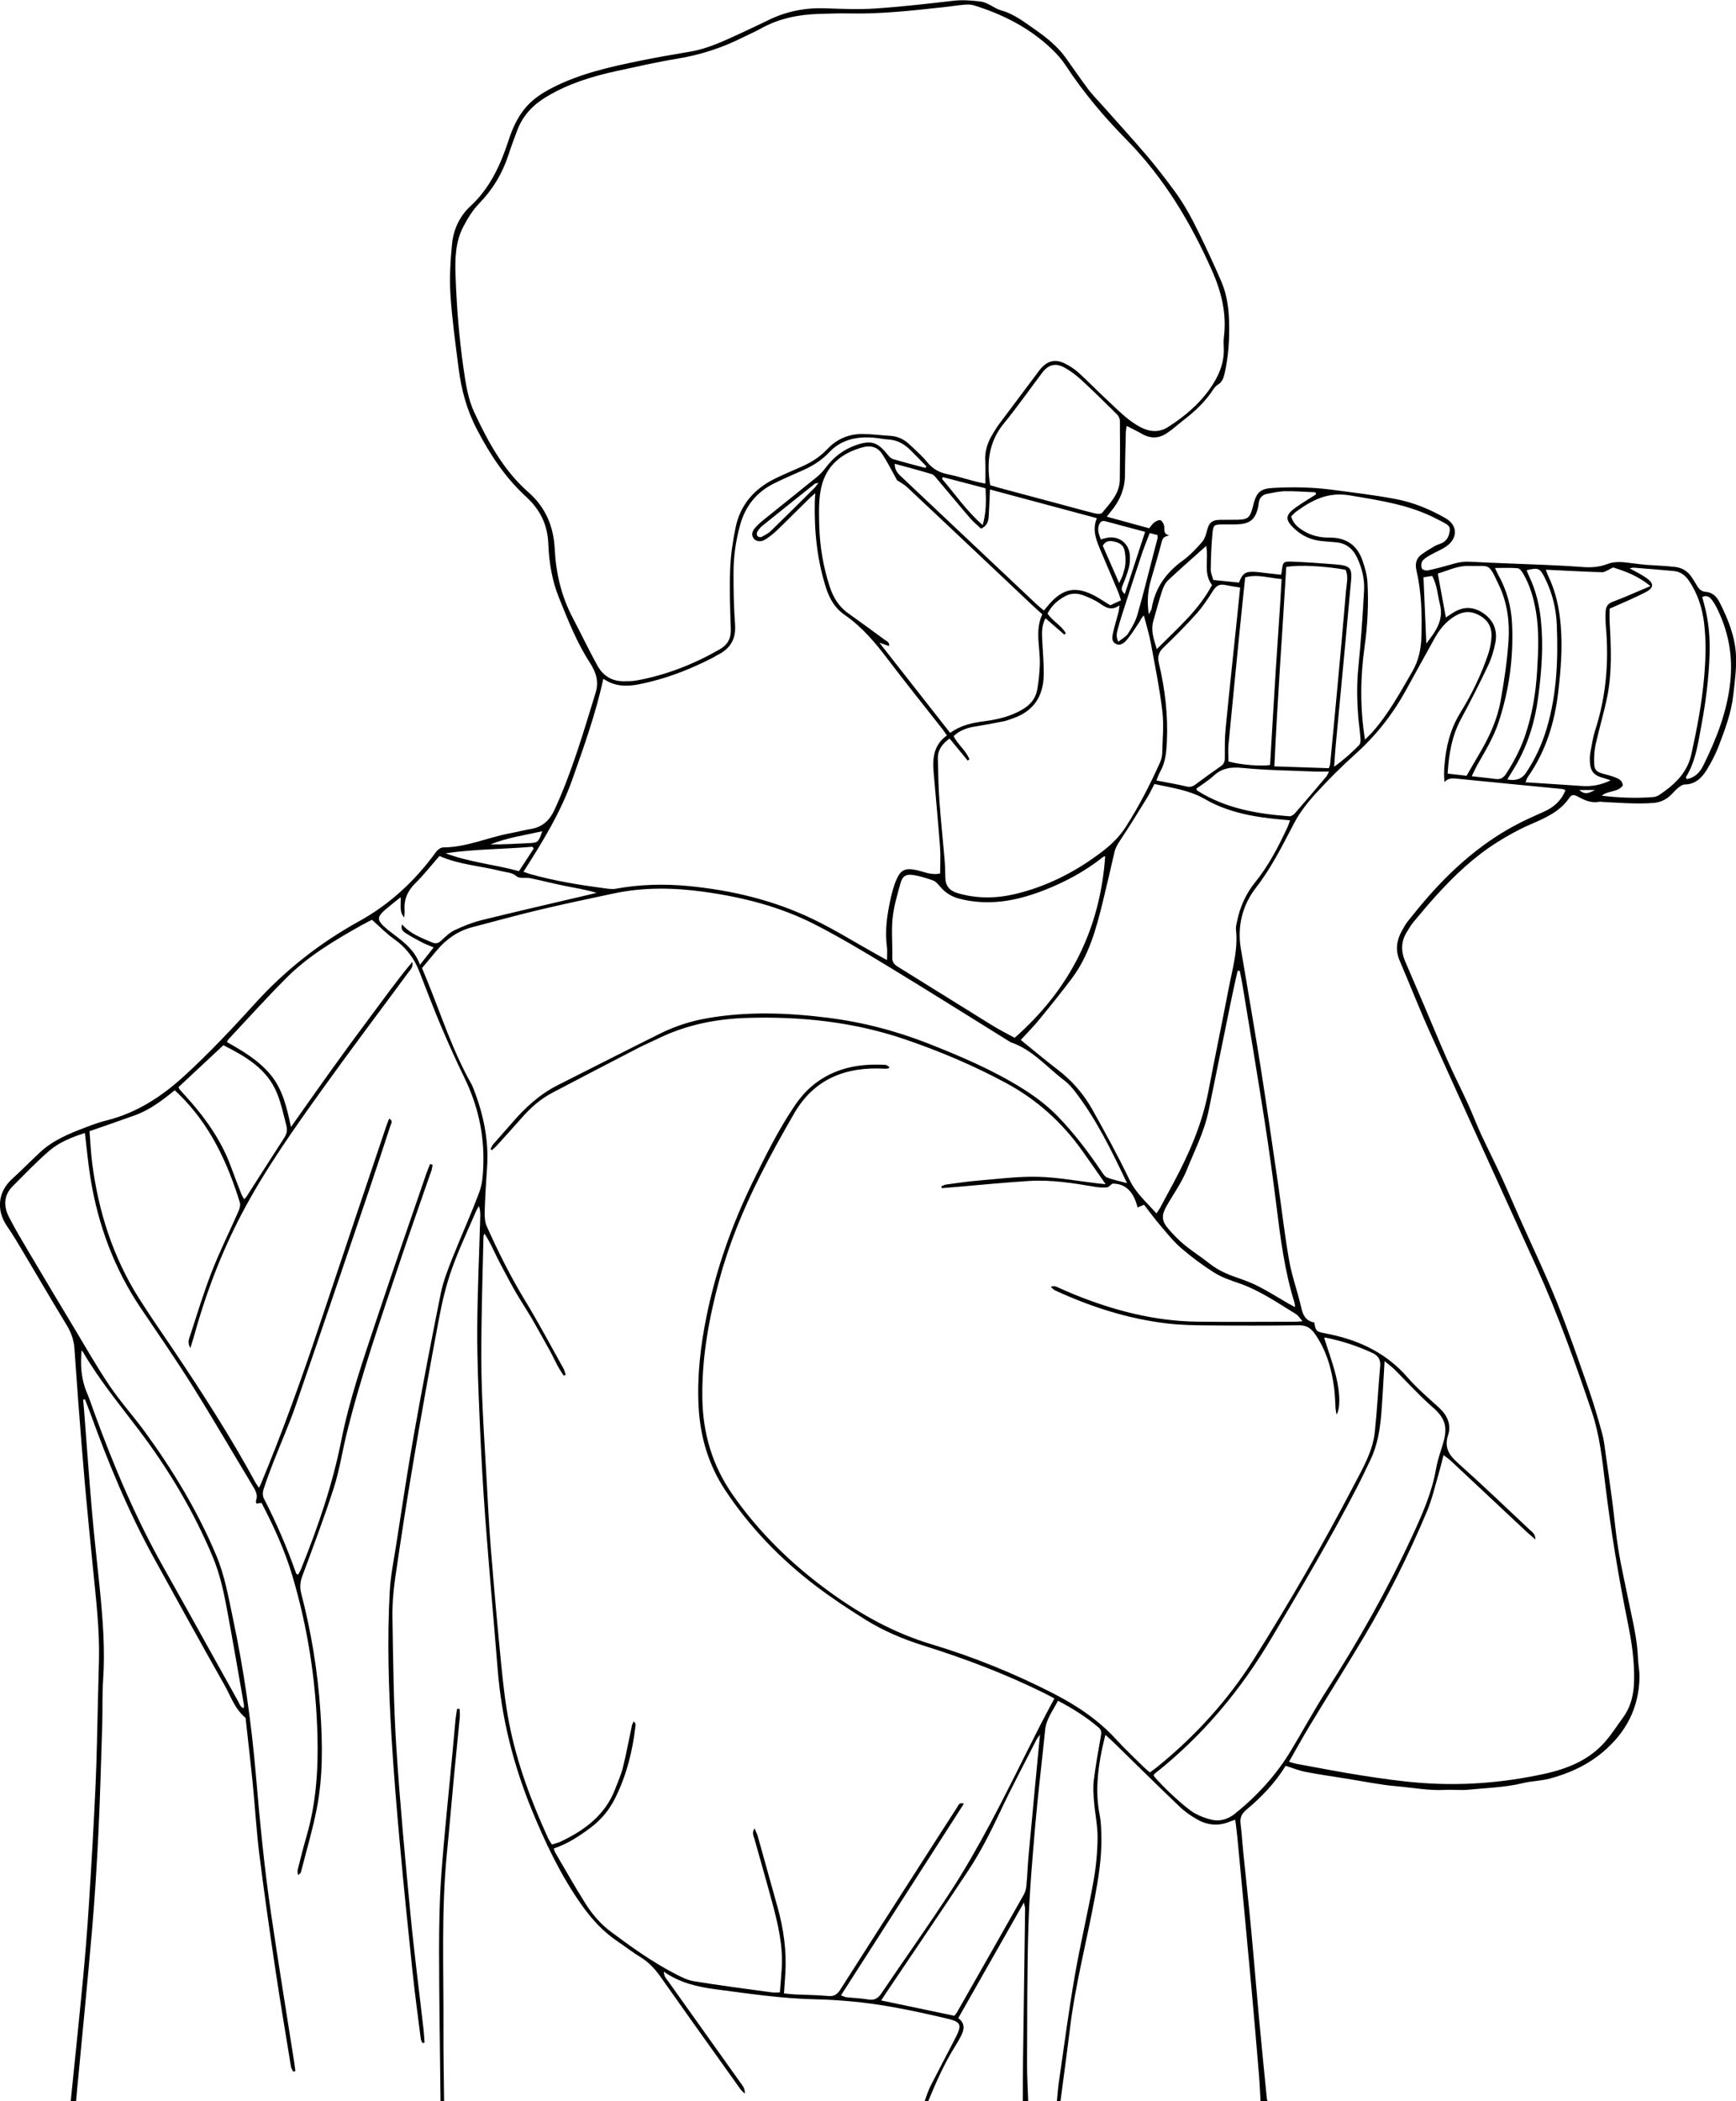 <?xml version="1.0" encoding="UTF-8"?>
<svg id="Layer_1" data-name="Layer 1" xmlns="http://www.w3.org/2000/svg" viewBox="0 0 466.23 564.15">
  <defs>
    <style>
      .cls-1 {
        stroke-width: 0px;
      }
    </style>
  </defs>
  <path class="cls-1" d="m248.33,564.15c.51-1.33.91-2.72,1.55-3.98,2.05-4.06,4.19-8.08,6.28-12.12.51-.99,1.07-1.98,1.38-3.04.39-1.29,0-1.92-1.26-2.43-.74-.3-1.52-.48-2.3-.66-8.56-2-17.15-3.83-25.93-4.58-3.02-.26-6.06-.45-9.09-.51-8.97-.19-17.82-1.51-26.69-2.68-4.87-.64-9.6-1.68-13.98-4.73,0,1.32.69,1.91,1.16,2.56,6.39,8.99,12.81,17.96,19.2,26.95.66.93,1.52,1.78,1.37,3.24-.39-.4-.84-.76-1.17-1.21-7.15-10.02-14.31-20.03-21.4-30.1-1.5-2.12-3.16-3.96-5.4-5.32-2.11-1.29-4.07-2.83-6.13-4.21-3.91-2.62-7.02-6.03-9.72-9.84-5.66-8.02-9.83-16.81-13.52-25.86-4.88-12.01-7.98-24.43-9.02-37.36-1.09-13.53-2.31-27.06-3.33-40.6-.63-8.44-1.1-16.9-1.46-25.36-.36-8.46-.74-16.93-.7-25.39.05-10.07.53-20.13.81-30.19.03-.93,0-1.87-.36-2.91-.25.44-.54.87-.74,1.33-2.22,5.22-4.68,10.36-6.57,15.7-1.51,4.27-2.57,8.74-3.41,13.2-2.42,12.79-4.71,25.61-6.88,38.44-1.78,10.47-3.4,20.97-4.92,31.48-.51,3.54-.77,7.17-.7,10.75.2,11.34.29,22.71,1.01,34.02.96,14.98,2.36,29.94,3.79,44.88,1,10.49,2.37,20.95,3.56,31.42.13,1.14.17,2.28.25,3.43-.19.03-.38.07-.57.1-.15-.37-.38-.73-.43-1.11-.74-5.86-1.55-11.72-2.17-17.59-1.21-11.52-2.39-23.04-3.43-34.57-.87-9.62-1.68-19.26-2.26-28.91-.79-13.01-1.19-26.04-.48-39.06.22-4.13,1.05-8.23,1.7-12.33,1.57-10.02,3.05-20.06,4.83-30.04,2.24-12.58,4.64-25.13,7.17-37.65.66-3.26,1.91-6.42,3.14-9.53,2.35-5.95,5.02-11.76,7.24-17.76.83-2.26.98-4.84,1.06-7.29.27-8.21-1.49-16-5.11-23.4-2.24-4.59-4.32-9.26-6.32-13.96-2.02-4.78-3.86-9.64-5.75-14.48-1.4-3.6-3.59-6.5-6.8-8.75-2.06-1.45-3.83-3.31-5.94-5.18-.74.39-1.8.92-2.84,1.5-7.19,4.04-14.3,8.26-20.16,14.14-5.36,5.38-10.44,11.03-15.63,16.57-.1.11-.13.28-.29.65,4.25,2.39,8.5,4.89,11.69,8.75,3.27,3.95,4.36,8.77,5.49,14.04,3.72-5.25,7.17-10.21,10.7-15.11,3.5-4.87,7.04-9.71,10.63-14.51,3.59-4.8,7.07-9.71,11.26-14.71.23,1.52-.48,2.02-.9,2.6-7.68,10.42-15.49,20.76-23.04,31.28-7.83,10.91-15.63,21.87-21.89,33.78-5.55,10.57-9.75,21.71-12.92,33.22-.22.78-.48,1.56-.86,2.81-.85-1.49-.38-2.4-.11-3.23,1.89-5.77,3.64-11.59,5.84-17.24,2.17-5.57,4.86-10.95,7.26-16.44.29-.67.49-1.58.28-2.24-3.35-10.81-8.04-20.88-16.28-28.94-.34-.33-.69-.65-1.2-1.13-3.29,2.69-6.66,5.25-10.67,6.71-3.97,1.44-7.97,2.8-12.21,4.28.24,2.9.36,5.76.72,8.6,1.68,12.92,5.54,25.11,12.51,36.18,2.94,4.67,6.11,9.18,9.19,13.76,7.86,11.68,15.48,23.5,22.2,35.88.22.4.51.76.89,1.33.24-.47.38-.72.49-.98,5.8-13.95,10.92-28.15,15.69-42.48,5.96-17.89,11.99-35.75,18-53.62.22-.66.5-1.31.78-2.06,1.14.63.53,1.35.34,1.93-2.07,6.3-4.13,12.61-6.26,18.88-6.37,18.76-12.71,37.53-19.19,56.26-1.77,5.13-4,10.1-5.97,15.16-.96,2.45-1.88,4.93-2.69,7.44-.22.68-.22,1.63.09,2.25,3.36,6.55,6.28,13.29,8.71,20.24.04.1.25.15.54.3.27-.54.59-1.06.81-1.61,4.51-11.2,8.42-22.57,10.78-34.48,2.19-11.06,5.91-21.73,9.46-32.42,4.35-13.12,8.91-26.17,13.39-39.24.29-.85.66-1.68.99-2.52l.67.21c-.1.53-.14,1.07-.32,1.57-2.79,8.08-5.66,16.13-8.38,24.24-5.15,15.38-10.51,30.69-14.4,46.46-1.18,4.81-1.91,9.75-3.42,14.45-2.57,7.98-5.54,15.83-8.46,23.69-.58,1.57-.74,2.97-.32,4.61,2.7,10.38,4.44,20.93,5.16,31.64.6,8.79.72,17.6-.98,26.28-1.12,5.71-2.79,11.32-4.23,16.97-.07.29-.29.53-.82.77-.03-.46-.17-.95-.06-1.37.76-3.02,1.51-6.05,2.38-9.04,2.55-8.77,3.16-17.74,2.93-26.81-.36-14.69-2.58-29.11-6.77-43.19-2.01-6.75-4.95-13.15-8.24-19.47-.46.06-.9.11-1.38.17-.06-.26-.21-.52-.14-.69.52-1.34.08-2.48-.6-3.62-5.48-9.1-10.82-18.3-16.46-27.31-4.41-7.04-9.15-13.88-13.8-20.77-7.15-10.58-11.48-22.25-13.54-34.79-.66-4-1.01-8.05-1.53-12.33-3.52,1.15-6.88,2.47-9.59,4.8-3.44,2.97-6.59,6.28-9.8,9.5-2.42,2.42-2.49,5.32-1.04,8.19,1.66,3.27,3.56,6.43,5.43,9.59,3.99,6.74,8,13.46,12.04,20.17,3.17,5.27,6.21,10.63,9.65,15.71,2.91,4.29,6.42,8.16,9.48,12.36,7.55,10.37,14.14,21.29,19.13,33.15,2.25,5.36,3.22,11.03,4.41,16.65,2.97,13.92,4.98,28,6.2,42.17,1.06,12.42,2.25,24.82,4.06,37.15,1.97,13.43,4.17,26.83,6.27,40.25.11.73.2,1.47.29,2.21l-.59.14c-.2-.43-.51-.84-.59-1.29-1.46-8.99-2.98-17.96-4.32-26.97-1.49-10.03-2.93-20.07-4.19-30.14-.77-6.18-1.12-12.41-1.73-18.61-.57-5.72-1.24-11.43-1.87-17.15-.03-.32,0-.76-.19-.92-2.8-2.33-3.9-5.78-5.6-8.79-6.35-11.19-12.53-22.48-18.75-33.74-6.94-12.56-12.39-25.77-17.27-39.23-.45-1.24-.95-2.47-1.43-3.7-.16.04-.31.08-.47.12.09,1.07.2,2.13.28,3.2.7,9.08,1.34,18.16,2.13,27.24.58,6.68,1.36,13.35,2.03,20.02.83,8.27,1.49,16.54.92,24.87-.27,3.9-.11,7.83-.23,11.75-.31,9.74-.56,19.49-1.03,29.23-.42,8.69-.97,17.38-1.71,26.05-1.23,14.32-2.67,28.62-4.02,42.93-.1,1.03-.18,2.05-.27,3.08h-1.44c1.09-10.8,2.23-21.6,3.26-32.41.64-6.76,1.19-13.53,1.62-20.31.68-10.69,1.3-21.38,1.79-32.07.36-7.82.45-15.66.66-23.48.09-3.35.18-6.71.26-10.06.21-8.33-.81-16.58-1.62-24.85-.72-7.39-1.47-14.79-2.13-22.19-.66-7.48-1.23-14.96-1.81-22.44-.37-4.78-.68-9.56-1.03-14.34-.16-2.27-.9-4.3-2.1-6.28-3.96-6.48-7.76-13.05-11.65-19.56-1.39-2.33-2.76-4.69-4.31-6.91-3.06-4.41-2.43-9.34,1.32-12.74,2.54-2.31,4.95-4.77,7.46-7.12,3.46-3.24,7.75-5.01,12.1-6.66,1.86-.71,3.75-1.42,5.68-1.9,8.22-2.04,14.98-6.45,21.16-12.13,6.67-6.12,12.85-12.71,18.91-19.39,8.1-8.93,17.37-16.19,27.9-22.01,8.3-4.58,15.1-10.95,20.67-18.63.41-.57,1.25-1.17,1.89-1.18,6.27-.03,11.96-2.68,17.98-3.8,1.88-.35,3.74-.85,5.63-1.16,3.04-.5,4.98-2.35,6.22-5,4.73-10.17,7.82-20.92,11.12-31.6.91-2.94.1-5.5-1.48-7.93-3.6-5.53-5.99-11.64-8.43-17.71-1.83-4.55-2.61-9.42-2.8-14.29-.19-5.15-2.2-9.21-5.92-12.62-5.68-5.2-9.82-11.5-13.34-18.3-2.66-5.13-4.11-10.55-4.83-16.21-.84-6.57-1.76-13.15-2.19-19.76-.29-4.52-.02-9.11.42-13.62.38-3.89,2-7.46,4.92-10.16,5.24-4.84,8.08-11.01,10.23-17.61,1-3.05,2.25-5.95,4.3-8.5,2.06-2.57,4.66-4.26,7.55-5.74,7.42-3.8,15.44-5.57,23.5-7.22,4.46-.91,8.94-1.68,13.43-2.44,5.2-.88,9.83-3.24,14.55-5.39,2.25-1.03,4.48-2.12,6.71-3.19,4.78-2.3,9.8-3.26,15.11-3.06,4.47.16,8.97.35,13.42.05,7-.47,13.98-1.28,20.96-2.08,2.4-.27,4.69-.09,7.08.18,2.28.26,3.72,1.85,5.72,2.41,3.57.99,6.44,3.29,9.39,5.35,2.93,2.05,5.74,4.34,7.88,7.29,2.04,2.83,4,5.72,6.09,8.51,1.09,1.45,2.39,2.76,3.6,4.12,4.07,4.58,8.2,9.1,12.18,13.76,2.53,2.96,4.89,6.08,7.22,9.2,2.67,3.58,4.8,7.51,6.75,11.51,2.09,4.3,4.1,8.64,6,13.03,1.54,3.55,2.03,7.32,2.11,11.21.1,4.58-.2,9.07-1.22,13.53-.28,1.22-.64,2.27-1.77,2.97-.46.28-.89.71-1.18,1.16-2.1,3.27-4.86,5.89-7.91,8.25-1.56,1.21-3.02,2.56-4.66,3.65-2.08,1.39-4.31,1.5-6.56.23-1.3-.74-2.64-1.39-4.21-2.2-.11.76-.22,1.19-.23,1.63-.09,3.83-.21,7.66-.23,11.49-.02,3.87-1.47,7.14-3.93,10.03-.25.3-.48.62-.95,1.22,3.93,1.08,7.65,2.1,11.37,3.12.55-.64.89-1.21,1.39-1.57.47-.34,1.19-.74,1.63-.6.45.15.84.88.99,1.43.25.94-.45,2.22,1.4,2.64-1.15.27-1.74.55-2,1.6-.89,3.56-2.01,7.06-3,10.6-.78,2.79-.99,5.62-.52,9,.4-.76.7-1.11.77-1.49.9-5.52,3.83-9.66,8.33-12.91,1.92-1.39,3.59-3.17,5.17-4.96.73-.83,1.14-2.07,1.4-3.19.45-1.91,1.24-2.75,3.24-2.81,1.6-.05,3.2,0,4.8-.03,2.89-.06,3.45-.51,4.18-3.24.12-.46.23-.93.36-1.39.82-2.84,1.95-3.72,4.94-3.9,5.36-.31,10.71-.23,16.03.47,5.73.76,11.48,1.43,17.16,2.51,4.71.9,9.17,2.74,13.34,5.14,3.34,1.92,3.33,5.45.06,7.65-1.32.89-2.83,1.47-4.22,2.27-.75.43-1.58.9-2.06,1.57-.35.48-.4,1.42-.16,1.98.15.36,1.11.66,1.61.55,2.41-.53,4.8-1.17,7.17-1.86,1.4-.41,2.75-.56,4.22-.48,6.62.36,13.25.55,19.88.84,3.43.15,6.87.32,10.29.58,2.34.18,4.57.01,6.8-.84,2.56-.97,5.2-.27,7.81-.02.79.07,1.57.22,2.35.27,2.62.19,5.26.26,7.87.56,1.8.2,3.33,1.08,4.39,2.63.54.79,1.05,1.61,1.53,2.44.55.95,1.19,1.55,2.42,1.64,1.74.12,2.89,1.34,3.63,2.8,2.3,4.51,4.18,9.23,4.41,14.32.16,3.48-.34,7-.72,10.48-.53,4.8-2.21,9.32-3.93,13.79-.85,2.22-1.97,4.36-3.21,6.39-1.32,2.15-3.07,3.89-5.91,3.93-.56,0-1.18.42-1.65.8-.68.54-1.27,1.22-1.88,1.84-1.39,1.4-2.98,2.19-5.03,2.33-4.54.32-9.05-.06-13.58-.29-.24-.01-.49-.1-.71-.05-2.15.45-4.01-.35-5.82-1.36-.83-.46-1.61-.75-2.29.26-2.53,3.8-6.62,5.52-10.52,7.21-3.18,1.38-6.14,3.04-9.04,4.87-6.13,3.88-11.34,8.83-16.18,14.17-2.09,2.31-4.1,4.69-6.09,7.08-.71.85-1.27,1.84-1.86,2.78-1.56,2.5-1.58,5.13-.46,7.78,1.64,3.89,3.34,7.75,5,11.64,2.13,4.98,4.17,10,6.37,14.95,1.74,3.93,3.7,7.76,5.49,11.67,1.25,2.73,2.31,5.55,3.57,8.28,1.73,3.75,3.62,7.43,5.35,11.18,1.73,3.75,3.34,7.56,5.02,11.33,3.33,7.49,6.9,14.89,9.96,22.48,3.15,7.82,5.88,15.8,8.67,23.76,1.34,3.83,2.45,7.74,3.53,11.65.48,1.75.65,3.58.91,5.39.61,4.24,1.23,8.48,1.78,12.73.57,4.33.94,8.7,1.64,13.01.73,4.47,1.77,8.88,2.65,13.32,1.04,5.23,2.42,10.4,2.61,15.78.06,1.74.45,3.49.41,5.22-.18,8.24-3.68,14.86-9.97,20.1-4.2,3.5-9.05,5.68-14.27,7.05-2.3.6-4.75.61-7.06,1.18-4.82,1.17-9.75,1.28-14.64,1.77-2.06.2-4.16-.06-6.23.05-4.41.24-8.73-.6-13.08-.98-4.59-.4-9.13-1.36-13.69-2.08-3.6-.57-7.2-1.08-10.77-1.78-1.78-.35-3.49-1.05-5.32-1.62-2.78,4.49-6.41,8.35-10.52,11.76-1.21,1.01-1.8,2.08-1.6,3.7.32,2.52.47,5.07.72,7.6.7,6.89,1.46,13.76,2.11,20.65.77,8.17,1.43,16.36,2.18,24.53.65,7.06,1.37,14.11,2.07,21.17.02.23.15.45.22.67h-1.92c-.14-2.38-.23-4.76-.43-7.14-.64-7.72-1.3-15.43-2-23.14-1.24-13.51-2.51-27.02-3.79-40.52-.15-1.55-.36-3.1-.57-4.8-.63.21-1.01.3-1.37.46-3.01,1.29-5.98,1.06-8.77-.5-1.73-.97-3.41-2.13-4.83-3.5-6.01-5.74-11.91-11.59-17.86-17.39-.59-.57-1.21-1.1-2.06-1.87-.38,1.61-.67,2.76-.91,3.92-1.21,5.83-1.79,11.66-.62,17.59.4,2.02.43,4.13.46,6.2.08,5.38-.77,10.67-1.75,15.93-2.18,11.77-5.25,23.37-6.7,35.29-.79,6.5-1.69,12.98-2.54,19.47h-.96c.17-1.67.27-3.34.51-5,1.38-9.48,2.62-18.98,4.25-28.42,1.48-8.57,3.51-17.05,5.06-25.61.69-3.83,1.07-7.77,1.11-11.66.04-3.25-.68-6.49-.95-9.75-.16-1.9-.3-3.85-.07-5.73.49-3.96,1.19-7.89,1.89-11.81.17-.94.24-1.67-.56-2.36-3.29-2.81-6.91-5.1-10.95-7.22-1.34,2.65-3.15,4.87-3.45,7.88-.84,8.42-1.89,16.82-2.62,25.24-.78,9.07-1.58,18.15-1.86,27.23-.38,12.3-.31,24.61-.37,36.92-.02,3.43.2,6.85.31,10.28h-1.44c.01-3.43,0-6.85.04-10.28.18-13.8.39-27.61.57-41.41,0-.4-.15-.8-.33-1.67-6.03,10.62-11.81,20.79-17.62,31.02,1.83,1.4,1.64,2.99.82,4.63-.46.93-.98,1.83-1.53,2.71-2.99,4.75-5.25,9.85-7.38,15.01h-.96Zm-99.63-67.9c.17.49.24.89.44,1.22,2.71,4.61,5.32,9.29,8.19,13.8,1.8,2.83,4.02,5.4,6.74,7.43,5.45,4.06,10.98,8.02,17.02,11.18,1.69.88,3.47,1.81,5.32,2.11,6.93,1.13,13.91,2.03,20.87,2.98.67.09,1.36.01,2.17.01.19-2.44.39-4.58.51-6.73.32-5.92-1.02-11.6-2.53-17.24-1.55-5.79-3.23-11.54-4.83-17.31-.21-.76-.76-1.55.05-2.77.39.97.71,1.58.89,2.22,1.77,6.31,3.52,12.62,5.28,18.93,1.62,5.82,2.46,11.72,2.09,17.78-.11,1.74-.23,3.47-.36,5.39,1.04.1,1.98.23,2.92.27,2.95.14,5.91.15,8.85.42,1.57.15,2.46-.31,3.31-1.64,7.2-11.34,14.47-22.63,21.72-33.93,3.24-5.05,6.46-10.1,9.72-15.13.32-.49.52-1.39,1.79-.93-11.03,17.2-21.97,34.26-33.01,51.47.67.23,1.09.46,1.54.51,1.9.21,3.83.25,5.72.58,1.64.28,2.63-.2,3.57-1.59,6.17-9.14,12.58-18.13,18.6-27.37,3.87-5.95,7.4-12.15,10.74-18.42,4.62-8.67,8.9-17.52,13.36-26.28,1.19-2.34,2.45-4.63,3.8-7.16-.92-.49-1.67-.9-2.43-1.28-10.54-5.24-21.53-9.41-32.75-12.92-5.46-1.71-10.67-3.91-15.5-6.91-4.54-2.83-9.02-5.78-13.28-9.01-9.56-7.25-17.81-15.76-24.46-25.81-4.59-6.94-6.78-14.57-7.16-22.8-.38-8.03.54-15.95,2.13-23.81,2.56-12.6,6.8-24.62,12.44-36.17,3.44-7.05,6.91-14.06,11.33-20.56,2-2.94,4.42-5.43,7.51-7.29,5.22-3.14,10.91-3.91,16.85-3.55.34.02.66.38,1.03.6-.22.24-.27.33-.33.34-.3.04-.61.1-.91.08-10.38-.6-18.93,2.62-24.35,11.98-3.24,5.6-6.39,11.26-9.29,17.04-4.41,8.8-8.16,17.87-10.75,27.4-2.84,10.46-4.78,21.01-4.64,31.91.12,9.54,2.67,18.22,8.18,26.1,7.19,10.28,16.05,18.83,26.16,26.15,8.33,6.04,17.2,10.95,27.16,13.95,11.34,3.41,22.31,7.84,32.86,13.27,6.15,3.16,11.85,6.94,16.58,12.08,2.43,2.65,5.06,5.11,7.62,7.65.5.49,1.05.92,1.64,1.43.74-.55,1.39-1.01,2-1.5,10.2-8.28,18.95-17.88,25.96-29,9.59-15.22,18.58-30.8,26.9-46.75,2.36-4.52,5.01-9.01,5.55-14.21.62-5.87.91-11.78,1.44-17.66.16-1.81-.6-2.82-2.14-3.54-4.01-1.86-8.17-3.23-12.5-4.09-.19-.04-.42.11-.39.1,1.06,3.39,2.28,6.67,3.12,10.05,1.22,4.92,1.2,8.89.19,10.5-.1-.59-.21-1.03-.25-1.47-.14-1.91-.15-3.84-.41-5.73-.69-5.2-2.1-10.14-5.2-14.52-1.13-1.59-2.33-2.28-4.34-2.25-8.15.12-16.31.1-24.47.03-3.59-.03-7.2-.1-10.76-.51-10.57-1.24-20.58-4.46-30.21-8.91-.41-.19-.73-.61-1.09-.92.63-.29,1.07-.22,1.47-.05,1.54.66,3.06,1.38,4.61,2.01,10.67,4.34,21.67,7.24,33.26,7.38,8.71.11,17.43.02,26.15.02.6,0,1.2-.07,2.11-.13-.74-.83-1.16-1.56-1.79-1.94-4.97-3.03-9.77-6.39-15.36-8.3-2.26-.77-4.58-1.56-6.58-2.82-3.1-1.96-6.08-4.17-8.85-6.56-2.09-1.81-3.85-4.02-5.65-6.14-1.54-1.8-2.94-3.72-4.34-5.52-.74.31-1.14.48-1.74.73-.95-3.85-2.94-6.46-6.76-6.4-.67.49-1.03.97-1.43,1-1.01.07-2.06.05-3.06-.12-5.91-1.01-11.84-1.97-17.86-1.6-6.53.4-13.05,1.06-19.57,1.61-1.3.11-2.6.21-3.9.32-.04-.17-.07-.34-.11-.51.46-.16.92-.42,1.39-.48,2.93-.39,5.86-.83,8.8-1.07,5.25-.43,10.52-1.13,15.77-.99,5.4.14,10.78,1.16,16.17,1.79.49.06.98.09,1.98.19-2.29-3.28-4.28-6.17-6.31-9.02-5.43-7.6-12.16-13.68-20.43-18.14-8.68-4.69-17.72-8.5-27.03-11.69-13.77-4.72-28.01-6.23-42.51-5.79-8.41.26-16.48,1.88-24.08,5.62-1.65.81-3.35,1.52-4.98,2.36-7.73,4-15.46,8.02-23.17,12.07-3.15,1.65-5.8,3.94-8.15,6.61-2.27,2.58-4.58,5.12-6.89,7.67-.39.43-.84.79-1.27,1.18-.12-.1-.25-.2-.37-.29.24-.43.41-.92.72-1.29,1.67-1.94,3.4-3.82,5.07-5.76,3.52-4.1,7.44-7.69,12.32-10.14,9.13-4.6,18.24-9.26,27.4-13.81,3.95-1.96,8.13-3.33,12.49-4.1,10.81-1.92,21.64-1.53,32.47-.18,9.4,1.17,18.49,3.54,27.31,7.02,8.56,3.38,17.01,6.98,24.85,11.85,3.54,2.2,6.86,4.67,9.78,7.69,4.35,4.51,8.12,9.46,11.61,14.63.44.64.92,1.47,1.56,1.72,1.59.62,3.28.95,5.36,1.51-4.22-8.89-8.31-17.29-14.07-24.73-.83-1.07-1.77-2.1-2.85-2.91-4.67-3.53-8.51-8.25-14.32-10.18-10.87-6.74-21.69-13.56-32.62-20.2-6.62-4.02-13.28-8.03-20.17-11.54-9.26-4.72-19.29-7.23-29.54-8.66-8.11-1.13-16.25-1.28-24.33.45-6.56,1.4-13.13,2.77-19.66,4.32-6.14,1.46-12.22,3.14-18.33,4.74-3.85,1.01-6.93,3.2-9.47,6.21-1.33,1.57-2.64,3.15-3.98,4.75.4.97.79,1.93,1.19,2.88,3.91,9.53,7.03,19.39,12.15,28.4.16.28.27.58.39.88,2.74,6.92,4.27,14.03,3.73,21.53-.28,3.9-.51,7.81-.63,11.73-.04,1.32.05,2.78.57,3.95,3.04,6.78,6.35,13.43,10.22,19.8,3.65,6.01,6.95,12.23,10.38,18.37.28.51.39,1.11.59,1.66-.17.08-.34.17-.51.25-1.72-2.33-2.78-5.06-4.22-7.57-1.47-2.56-2.85-5.18-4.35-7.73-1.45-2.48-3.06-4.88-4.49-7.37-1.47-2.56-2.83-5.19-4.21-7.8-1.35-2.55-2.41-5.25-4.03-7.67-.22.4-.27.72-.28,1.03-.18,7.91-.42,15.82-.52,23.73-.07,5.76-.1,11.52.1,17.27.28,7.74.78,15.48,1.22,23.21.36,6.38.66,12.77,1.17,19.14.85,10.51,1.78,21.01,2.82,31.5.52,5.24,1.12,10.5,2.13,15.66,2.09,10.72,5.92,20.89,10.45,30.8.25.56.64,1.06,1.03,1.69.86-.28,1.64-.45,2.35-.79,6.45-3.06,11.95-7.12,14.62-14.1.74-1.94,1.6-3.85,2.1-5.86.92-3.72,1.6-7.49,2.41-11.24.08-.39.33-.74.49-1.1.42.42.52.77.48,1.11-.79,6.88-2.44,13.52-5.58,19.73-1.58,3.12-3.77,5.7-6.59,7.8-3.02,2.24-6.12,4.31-9.8,5.51Zm115.92-366.42c0-2.14.09-4.06-.02-5.96-.16-2.58.55-4.9,1.85-7.07.57-.96,1.14-1.93,1.8-2.83,3.63-4.87,7.28-9.72,10.93-14.58.1-.13.19-.25.3-.37,1.85-2.14,3.9-2.68,6.43-1.45,1.35.66,2.66,1.5,3.77,2.51,2.66,2.41,5.15,5.02,7.8,7.46,2.87,2.64,5.53,5.53,9.13,7.31,2.47,1.22,4.86,1.22,7.07-.18,4.27-2.71,8.15-5.95,11.13-10.1,2.41-3.37,4.08-7.05,3.84-11.35-.05-.88-.06-1.77.04-2.64.79-6.23-.61-12.07-3.1-17.71-5.74-13.05-12.98-25.11-23.04-35.35-6.06-6.16-11.63-12.75-16.38-20.01-1.04-1.59-2.35-3.04-3.73-4.36-5.96-5.69-13.12-9.31-20.93-11.73-.81-.25-1.74-.22-2.6-.15-1.91.17-3.8.48-5.71.68-8.26.89-16.51,1.83-24.84,1.66-2.8-.06-5.6.03-8.39.12-5.5.17-10.78,1.21-15.65,3.94-1.53.86-3.16,1.54-4.73,2.33-5.61,2.83-11.48,4.74-17.7,5.76-5.43.89-10.81,2.12-16.2,3.29-6.58,1.43-12.97,3.37-18.83,6.87-3.65,2.18-6.4,5.01-7.91,8.98-.85,2.24-1.69,4.49-2.43,6.77-1.62,4.95-4.21,9.24-7.87,13-1.69,1.74-3.02,3.92-4.17,6.09-2.24,4.23-2.31,8.82-2.13,13.53.31,8.32.96,16.59,2.16,24.82.58,3.95,1.15,7.94,2.86,11.6,3.7,7.93,7.85,15.59,14.56,21.48,4.62,4.05,6.75,9.21,7.05,15.22.32,6.47,1.76,12.63,4.79,18.4,2.27,4.31,4.36,8.72,6.72,12.99,1.49,2.68,3.91,4.17,7.09,4.12,1.12-.02,2.25,0,3.35-.2,7.94-1.44,15.34-4.35,22.33-8.35,2.17-1.25,3.1-2.94,3.01-5.49-.2-5.35-.37-10.72-.18-16.06.14-3.73.7-7.47,1.45-11.13,1.25-6.12,5-10.43,10.56-13.16,2.36-1.16,4.8-2.17,7.21-3.24,2.58-1.15,4.9-2.6,6.87-4.7,2.58-2.75,5.87-4.13,9.66-4.06,2.39.04,4.77.35,7.16.49,2.01.11,3.73.88,5.17,2.24,1.62,1.54,3.35,3,4.75,4.73,1.49,1.85,3.26,2.88,5.56,3.34,2.58.52,5.1,1.33,7.65,1.99.75.19,1.52.33,2.49.53Zm88.35,225.25c.33,2.16.56,2.44,2.2,2.78.78.16,1.56.32,2.34.49,8.02,1.73,15.02,5.17,20.52,11.51,2.55,2.94,5.57,5.49,8.46,8.13,2.21,2.02,3.33,4.55,2.43,7.32-1.15,3.52.35,5.5,2.8,7.68,6.5,5.8,12.79,11.83,19.14,17.8.58.55,1.43.97,1.52,2.58-.99-.85-1.63-1.35-2.22-1.91-6.83-6.39-13.64-12.79-20.48-19.18-.54-.51-1.16-.92-1.99-1.57-.49,1.88-.83,3.35-1.26,4.8-1.02,3.44-1.8,6.98-3.18,10.27-4.93,11.73-10.58,23.11-17.11,34.03-4.76,7.96-9.7,15.81-14.5,23.73-1.85,3.06-3.57,6.2-5.47,9.53.81.21,1.47.43,2.14.56,5.81,1.06,11.62,2.2,17.45,3.11,5.2.81,10.43,1.57,15.68,1.97,11.14.86,22.18,0,33.11-2.37,6.39-1.39,12.26-3.71,16.64-8.79,1.71-1.99,3.13-4.23,4.69-6.36,2.17-2.96,2.9-6.32,2.98-9.92.13-5.31-.67-10.53-1.72-15.69-2.5-12.29-4.52-24.66-6.04-37.11-.79-6.49-1.46-13.03-3.56-19.29-4.44-13.18-9.13-26.27-14.88-38.95-9.51-20.96-19.09-41.88-28.55-62.86-2.89-6.41-5.44-12.96-8.21-19.42-1.17-2.73-.87-5.3.49-7.83.53-.98,1.08-1.98,1.77-2.84,1.95-2.43,3.91-4.85,5.98-7.17,6.43-7.2,13.64-13.49,22.14-18.16,2.72-1.5,5.58-2.76,8.42-4.03,2.66-1.19,4.62-2.97,5.73-5.76-.44-.16-.65-.29-.88-.31-9.53-.93-19.06-1.83-28.59-2.8-1.14-.12-2.1-.05-3.03.93-.15-1.55-.12-2.94-.01-4.32.38-5.08,1.55-9.88,4.28-14.3,3.07-4.96,5.62-10.23,7.49-15.78.5-1.49.8-3.1.87-4.67.13-2.97-1.39-4.96-4.13-6.1-2.05-.86-3.92-.45-5.71.63-2.32,1.4-4.01,3.42-5.32,5.74-2.7,4.81-5.32,9.66-8,14.48-3.52,6.34-7.96,11.93-13.38,16.8-3.74,3.36-7.32,6.93-10.7,10.65-2.19,2.4-4.26,5.05-5.76,7.91-3.12,5.94-6.06,11.93-10.22,17.29-3.71,4.79-5.11,10.43-4.08,16.52.29,1.73.6,3.46.89,5.19,1.53,9.14,3.12,18.27,4.55,27.42,1.61,10.26,3.09,20.53,4.59,30.8.99,6.8,1.75,13.63,2.96,20.39.76,4.22,2.28,8.3,3.22,12.49.46,2.06,1.21,3.54,3.47,3.98Zm-98.66-157.62c-.53-.74-.92-1.33-1.36-1.89-4.83-6.16-9.75-12.26-14.48-18.51-3.39-4.48-6.94-8.73-11.62-11.95-2.53-1.74-4.03-4.24-4.97-7.15-2.43-7.54-3.23-15.29-3.05-23.17.01-.65.07-1.31.13-2.38-.83.75-1.31,1.14-1.75,1.58-2.85,2.8-5.66,5.64-8.55,8.41-.97.93-2.05,1.79-3.2,2.5-1.14.71-2.48.47-3.06-.33-.75-1.05-.31-2.02.39-2.83.67-.78,1.46-1.48,2.26-2.13,4.79-3.87,9.6-7.69,14.38-11.57.85-.69,1.62-1.53,2.28-2.41,2.17-2.91,4.92-5.02,8.35-6.17,3.86-1.3,5.65-.72,8.18,2.44.43.54.96,1.17,1.56,1.36,2.89.87,5.82,1.6,8.73,2.38.09-.14.19-.27.28-.41-1.43-1.46-2.84-2.93-4.29-4.36-1.63-1.62-3.51-2.72-5.89-2.86-1.43-.08-2.85-.41-4.28-.51-4.41-.3-8.49.58-11.63,3.92-2.02,2.15-4.41,3.66-7.06,4.84-2.63,1.17-5.28,2.3-7.85,3.58-4.69,2.35-7.67,6.11-9.06,11.19-1.13,4.11-1.73,8.31-1.75,12.55-.02,4.71.07,9.44.41,14.13.28,3.87-1.26,6.44-4.62,8.12-.5.25-.96.57-1.46.83-5.35,2.73-10.9,4.99-16.75,6.41-4.19,1.02-8.44,2.03-12.55-.82-2.03,9.42-5.21,18.2-8.31,27.01-3.12,8.85-8,16.79-13.13,24.81.75.26,1.25.47,1.76.62,6.4,1.8,12.93,2.88,19.51,3.75,1.18.16,2.42.4,3.55.19,6.5-1.19,13.01-1.34,19.57-.71,11.63,1.13,22.87,3.82,33.4,8.9,5.89,2.84,11.47,6.33,17.19,9.52.79.44,1.59.87,2.65,1.45,0-1.49.12-2.54-.02-3.56-.63-4.6.12-9.08,1.13-13.53.34-1.48.77-2.95,1.35-4.34,1.17-2.82,2.45-3.35,5.36-2.75,2.07.43,4.08,1.49,6.45.92,0-2.38.15-4.76-.03-7.12-.5-6.69-1.15-13.36-1.72-20.04-.33-3.81.03-7.4,3.56-9.88Zm55.72,13.06c-.64,1.21-1.19,2.44-1.9,3.58-2.39,3.87-4.76,7.75-7.28,11.53-.68,1.01-1.27,1.97-1.54,3.16-1.02,4.44-2.04,8.87-3.12,13.29-1.77,7.24-3.71,14.43-8.26,20.53-2.86,3.84-5.88,7.56-8.91,11.26-1.55,1.89-3.28,3.62-4.88,5.37,3.41,2.75,6.58,5.42,9.87,7.94,3.88,2.96,7.02,6.56,9.38,10.78,3.46,6.2,6.89,12.44,9.96,18.84,1.73,3.6,4.58,6.02,7.23,9.01.4-.61.69-.97.91-1.37,1.29-2.39,2.58-4.78,3.86-7.18,4.08-7.64,7.5-15.52,9.15-24.09,1.79-9.33,3.72-18.63,5.52-27.96.99-5.14,2.51-10.22,1.92-15.57-.08-.77.15-1.59.31-2.36.79-3.82,2.39-7.35,4.81-10.34,3.67-4.53,6.28-9.61,8.72-14.83.26-.55.42-1.14.67-1.85-.77-.06-1.32-.11-1.87-.16-7.29-.64-14.5-1.8-20.92-5.5-4.23-2.45-8.84-3.04-13.61-4.08Zm-55.01-12.22c-1.99,1.46-3.2,3.1-3.15,5.37.08,3.83.16,7.66.43,11.47.37,5.17.93,10.33,1.37,15.5.14,1.67.19,3.35.22,5.02.03,2.35,1.26,3.58,3.47,4.21,5.05,1.45,10.13,1.39,15.16.21,8.28-1.94,15.74-5.69,22.57-10.72,2.78-2.04,5.3-4.29,7.2-7.25,3.55-5.53,6.54-11.35,9.23-17.33.35-.78.58-1.69.61-2.54.09-3.75.48-7.55.04-11.25-.74-6.17-1.98-12.28-3.12-18.4-.46-2.46-1.22-4.87-1.84-7.31-.7.58-.9,1.25-1.26,1.8-1.04,1.59-2.06,3.2-3.27,4.66-.74.89-1.84,1.84-3.12,1.08-1.16-.69-.84-2-.6-3.07.4-1.79.96-3.54,1.42-5.32.13-.49.15-1,.28-1.88-2.05,1.42-3.47.74-5.03-.36-1.41-1-3.06-1.73-4.69-2.34-1.51-.57-3.14-.65-4.66.13-2.1,1.08-3.84,2.55-4.94,4.77,1.33,2.05,3.71,3.14,4.89,5.27-.12.13-.24.27-.36.4-1.67-1.45-3.34-2.9-5.09-4.41-1.03,1.96-.98,3.78-.89,5.62.16,3.19.46,6.38.42,9.56-.07,5.81-2.79,9.87-8.43,11.75-.76.25-1.5.57-2.28.73-2.58.51-5.17,1-7.77,1.42-2.16.35-4.13,1.03-5.72,2.57,1.16,2.34,3.35,3.86,4.24,6.22-.15.12-.31.23-.46.35-1.58-1.92-3.16-3.84-4.87-5.93Zm-14.1-69.35c-1.37-2.45-2.53-4.81-3.96-7-1.19-1.83-2.98-2.47-5.23-1.86-6.19,1.68-10.32,5.42-11.38,11.84-.51,3.11-.42,6.36-.32,9.54.18,5.44,1.09,10.79,2.78,15.98.94,2.88,2.39,5.37,4.92,7.17,3.32,2.36,6.6,4.77,9.88,7.18.51.37,1.32.58,1.17,1.67-.8-.28-1.46-.51-2.6-.9,6.54,8.33,12.73,16.23,19.01,24.23,2.9-2.14,6.08-2.74,9.36-3.17,3.49-.46,6.9-1.29,10-3.1,2.05-1.19,3.52-2.86,3.97-5.16.44-2.25.64-4.56.73-6.85.19-4.5-1.41-9.06.67-13.59-.79-.71-1.52-1.33-2.21-1.98-4.13-3.89-8.25-7.78-12.37-11.68-7.26-6.85-14.51-13.71-21.8-20.53-.77-.72-1.77-1.21-2.63-1.79Zm130.93,236.51c-.31,5.07-.52,9.54-.87,13.99-.35,4.31-1.02,8.57-2.92,12.53-1.18,2.45-2.33,4.9-3.58,7.32-7.11,13.78-15.05,27.09-22.93,40.43-8.3,14.05-18.56,26.36-31.39,36.48-.17.13-.25.37-.36.54,1.98,2.59,8.65,8.83,11.12,10.17,1.38.75,2.91,1.32,4.44,1.69,2.31.55,4.48-.15,6.28-1.6,5.97-4.79,11.08-10.36,15.04-16.93,3.26-5.4,6.26-10.97,9.67-16.27,8.52-13.26,16.25-26.94,22.87-41.25,2.72-5.87,5.35-11.77,6.46-18.23.39-2.24,1.17-4.42,1.83-6.6,1.4-4.64.66-6.97-3.02-10.12-1.93-1.66-3.7-3.52-5.51-5.33-1.53-1.52-2.99-3.11-4.53-4.62-.71-.7-1.53-1.29-2.6-2.19Zm-75.02-135.58c-.21.08-.45.12-.62.26-4.86,3.86-10.24,6.75-16.02,8.98-7.29,2.82-14.68,4.19-22.47,2.21-2.23-.57-3.9-1.66-5.33-3.36-.49-.59-1.06-1.28-1.73-1.53-1.71-.62-3.49-1.18-5.28-1.47-2.08-.34-3,.24-3.57,2.29-.85,3.07-1.77,6.17-2.09,9.31-.35,3.47,0,7.01-.09,10.52-.03,1.24.5,1.86,1.46,2.46,8.49,5.25,16.94,10.56,25.43,15.8,2.01,1.24,4.14,2.3,5.98,3.31,14.89-13.08,22.97-29.25,24.32-48.79Zm133.37-16.23c4.52.56,9.04.72,13.58.39.62-.04,1.3-.22,1.81-.56,4.05-2.73,7.52-5.85,8.65-10.97,1.5-6.79,2.81-13.61,3.42-20.54.44-4.94.6-9.88-.02-14.83-.51-4.03-1.74-7.78-4.01-11.16-.99-1.47-2.3-2.48-4.09-2.65-3.57-.35-7.16-.61-10.74-.9-.26-.02-.52.07-1.16.17,1.67.93,3.04,1.58,4.27,2.41,2.41,1.63,2.4,2.8-.16,4.11-2.96,1.51-6.04,2.78-9.46,4.32,0,.91-.06,2.16,0,3.41.37,6.79.71,13.59-.66,20.31-.88,4.3-2.16,8.51-3.11,12.79-.36,1.62-.43,3.33-.39,4.99.05,1.8.63,2.32,2.38,2.81,1.08.3,2.17.56,3.21.96.95.37,1.97.78,2.13,2.19-1.36,1.88-3.93,1.32-5.67,2.74Zm-97.25,47.02c-.19,0-.38,0-.57,0-.52,2.36-1.08,4.71-1.56,7.08-2.09,10.16-4.16,20.32-6.23,30.49-1.14,5.6-3.76,10.66-5.86,15.89-1.39,3.45-3.64,6.55-5.49,9.81-1.32,2.34-1.28,3.89.45,5.91,1.34,1.57,2.8,3.08,4.39,4.39,2.15,1.78,4.54,3.27,6.72,5.01,2.23,1.78,4.74,2.89,7.41,3.8,2.03.69,4.06,1.46,5.96,2.45,2.69,1.39,5.26,3.02,7.89,4.54.51.29,1.04.55,1.76.94-.08-.59-.08-.91-.17-1.2-2.65-8.5-3.77-17.29-4.86-26.09-.94-7.52-1.97-15.03-3.13-22.52-1.91-12.22-3.96-24.42-5.96-36.63-.21-1.3-.5-2.58-.75-3.87Zm33.63-62.06c.83-.84,1.39-1.36,1.9-1.92,4.39-4.93,7.52-10.69,10.81-16.36,1.71-2.95,2.35-6.04,2.45-9.35.19-6.01.03-11.98-1.34-17.87-.4-1.71-.07-3.21,1.41-4.26,1.16-.83,2.38-1.57,3.61-2.28.62-.35,1.36-.49,1.99-.83,1.32-.71,1.82-1.99,1.95-3.37.12-1.3-1.01-1.68-1.9-2.2-.48-.28-.99-.51-1.49-.77-7.34-3.87-15.36-5.02-23.43-6.38-5.83-.99-10.05,1.19-14.31,4.27-.56.4-1.02.95-1.47,1.38.54,1.96,1.87,2.98,3.31,3.87,2.17,1.34,4.57,1.84,7.1,1.82,4.36-.03,7.33,2.04,8.74,6.13.64,1.87,1.22,3.84,1.34,5.79.34,5.83.03,11.67-.78,17.45-1.13,8.12-1.26,16.22.12,24.9Zm-87.28,267.18c-.45.63-.72.91-.89,1.25-3.33,6.55-6.8,13.03-9.92,19.67-2.52,5.36-5.19,10.63-8.45,15.56-7.27,10.99-14.69,21.88-22.04,32.81-.42.63-.83,1.27-1.35,2.06,6.78,1.42,13.23,2.77,19.66,4.12.29-.38.52-.61.67-.88,6-10.55,12.01-21.09,17.98-31.66.41-.73.63-1.63.7-2.47.26-2.78.35-5.58.61-8.36.97-10.56,1.99-21.11,3.03-32.09Zm-13.36-335.51c.76.23,1.59.49,2.43.72,5.32,1.43,10.65,2.85,15.97,4.27,3.24.87,6.47,1.78,9.72,2.59.62.15,1.65.19,1.95-.17,2.17-2.64,4.68-5.16,4.73-8.9.07-5.27.08-10.53.03-15.8,0-.62-.42-1.37-.88-1.82-3.12-3.09-6.26-6.18-9.49-9.16-1.34-1.23-2.83-2.36-4.42-3.26-2.45-1.39-4.41-.88-6.09,1.34-3.42,4.53-6.67,9.19-10.26,13.57-4.04,4.93-4.73,10.46-3.7,16.62ZM21.91,362.56c-.34,3.91-.14,7.68,1.38,11.27.75,1.76,1.34,3.59,2,5.39,5.21,14.28,11.09,28.25,18.56,41.52,6.78,12.04,13.45,24.15,20.18,36.22.34.61.5,1.44,1.44,1.71.03-.41.09-.65.05-.88-1.49-8.49-2.95-16.98-4.52-25.46-.9-4.87-1.94-9.7-3.87-14.31-5.13-12.24-11.88-23.54-19.86-34.08-5.16-6.82-10.61-13.41-14.92-20.82-.12-.2-.29-.37-.44-.55ZM240.29,124.52c0,1.64.74,2.5,1.63,3.34,12.16,11.46,24.3,22.93,36.46,34.39.61.58,1.28,1.09,1.98,1.68.54-.66.94-1.15,1.35-1.63,3.79-4.35,7.25-4.99,12.34-2.3.35.19.7.39,1.04.6,1.01.63,2.02,1.26,3.09,1.92.95-.44,1.87-.86,2.88-1.33-.32-.96-.53-1.72-.84-2.44-1.48-3.54-3-7.06-4.49-10.59-1.21-2.86-2.52-5.71-1.16-9.03-9.65-2.59-19.09-5.12-28.7-7.7-.12,2.6-.18,4.82-.33,7.05-.09,1.36-.32,2.71-2.08,3.45-.95-.9-2-1.74-2.87-2.74-2.97-3.45-5.86-6.97-8.81-10.44-.46-.54-.94-1.26-1.55-1.44-3.25-1-6.54-1.85-9.95-2.79Zm116.6,81.74c.19-.59.31-.81.33-1.03.65-6.75,1.3-13.49,1.92-20.24.81-8.81,1.63-17.62,2.36-26.44.15-1.85.73-3.77-.15-5.56-5.68-1.04-12.77-1.38-15.91-.74-1.03,17.73-2.37,35.49-3.19,53.53,5.05.17,9.8.33,14.65.49Zm75.64,3.26c-.58-.19-1.15-.42-1.74-.57-2.77-.71-3.71-1.82-3.81-4.68-.03-.79.02-1.6.17-2.38.37-1.96.66-3.95,1.27-5.84,2.92-9.03,3.7-18.27,2.88-27.68-.12-1.43-.17-2.88-.07-4.3.08-1.14.58-2.01,1.86-2.48,2.9-1.07,5.72-2.35,8.58-3.54.44-.18.87-.37,1.59-.68-3.38-2.75-6.59-3.91-9.85-4.95-.37-.12-.93.38-1.4.58-.55.23-1.1.65-1.64.64-3.19-.07-6.38-.24-9.56-.39-1.79-.08-3.59-.18-5.65-.28.28.75.41,1.2.61,1.61,2.06,4.22,3,8.7,3.39,13.37.5,5.93.03,11.82-.65,17.68-.95,8.27-3.32,16.09-8.19,23-.25.35-.35.8-.62,1.42,5.25.34,10.26.65,15.26,1,2.59.18,5.07-.31,7.57-1.5Zm-121.93.05c2.91.57,5.5,1,8.05,1.61.98.23,1.66.02,2.41-.54,2.24-1.67,4.51-3.31,6.8-4.9.82-.57,1.08-1.22,1.08-2.21,0-2.64-.04-5.29.22-7.9.98-10.01,2.06-20,3.1-30,.26-2.53.52-5.05.8-7.86-1.47-.25-2.79-.44-4.09-.71-1.45-.3-2.34.24-3.14,1.49-1.37,2.15-2.78,4.32-4.47,6.21-2.82,3.15-5.81,6.16-8.87,9.09-1.32,1.27-1.67,2.47-1.25,4.24,1.65,6.94,2.49,13.98,2.14,21.14-.14,2.82-.39,5.56-1.84,8.07-.35.61-.56,1.3-.97,2.28Zm42.82-76.84c-.04-.18-.08-.37-.12-.55-2.71-.11-5.41-.32-8.11-.29-1.58.02-3.15.4-4.72.67-1.43.24-2.27,1.08-2.42,2.56-.05.48-.13.95-.25,1.42-.73,2.86-2.08,4.02-5.05,4.22-1.43.1-2.88.04-4.32.05-2.29.02-2.58.1-2.79,2.3-.32,3.25-.43,6.53-.48,9.8-.02.97.47,1.95.69,2.82,2.5.25,4.71.48,6.9.7,1.01-2.57,1.72-3.04,4.49-2.87.8.05,1.58.18,2.38.27,1.47.17,2.95.33,4.41.49.12-.48.2-.7.22-.93.27-2.51.37-2.69,2.96-2.58,3.75.15,7.49.43,11.23.72,4.38.34,4.8.88,4.33,5.31,0,.08-.03.16-.03.24-.56,6.12-1.12,12.24-1.69,18.37-.75,8.03-1.52,16.06-2.27,24.1-.2,2.1-.32,4.21-.48,6.32,2.51-1.78,4.68-3.74,6.73-5.82.36-.36.4-1.19.35-1.78-.15-1.99-.45-3.97-.61-5.95-.35-4.38-.41-8.75.04-13.16.69-6.83,1.15-13.68,1.53-20.54.17-3.05-.52-6.02-1.84-8.83-1.2-2.55-3.07-4.01-5.91-4.2-1.19-.08-2.39-.2-3.58-.31-2.71-.25-5.11-1.27-7.13-3.09-2.9-2.63-2.84-3.87.37-6.11,1.68-1.18,3.45-2.22,5.18-3.33Zm-235.4,97.11c-2.24,2.56-4.21,5.09-6.48,7.32-2.11,2.07-3.09,4.38-2.89,7.28.05.63-.06,1.27-.09,1.91-1.41-1.58-.84-3.34-.96-5.44-1.41,1.13-2.58,2.05-3.72,3-2.82,2.34-2.81,3.15.04,5.55.12.1.24.21.37.31,3.23,2.56,6.87,4.72,8.51,9.28,1.4-1.78,2.48-3.16,3.66-4.66-1.26-.54-2.24-.88-3.15-1.36-1.48-.78-2.96-1.58-4.36-2.49-.67-.43-1.42-1.02-.97-2.34,2.22,2.59,5.17,3.59,8,4.83,1.04.46,1.74.27,2.55-.5,1.1-1.03,2.24-2.14,3.57-2.77,2.3-1.08,4.7-2.06,7.16-2.67,9.45-2.34,18.94-4.51,28.42-6.74.86-.2,1.71-.41,2.56-.61-2.89-.87-5.72-1.3-8.53-1.87-3.13-.63-6.22-1.44-9.35-2.08-1.2-.25-2.81.18-3.58-.47-1.3-1.12-2.77-1.06-4.17-1.42-5.48-1.4-11.22-1.69-16.6-4.06Zm-70.06,62.04c.09.25.11.42.21.54.41.49.84.96,1.27,1.43,5.28,5.75,9.84,11.95,12.56,19.36.91,2.47,1.86,4.93,2.81,7.38.18.46.47.88.76,1.42.32-.34.51-.49.63-.69,3.4-5.31,6.78-10.64,10.21-15.93.68-1.04.77-2.12.49-3.2-.74-2.85-1.36-5.76-2.44-8.49-2.67-6.72-8.48-10.01-14.46-13.05-4.16,3.88-8.11,7.57-12.04,11.23Zm281.97-87.43c2.9.89,8.99,1.39,11.17.94.49-8.22.96-16.5,1.48-24.78.52-8.32,1.17-16.64,1.62-25.13-3.5-.28-6.64-1.4-9.79-.44-.49,4.72-.97,9.16-1.41,13.61-1.03,10.41-2.07,20.81-3.06,31.22-.14,1.49-.02,3-.02,4.58Zm58.39-38.66c.76-.5,1.4-.95,2.07-1.36,2.75-1.67,5.45-1.55,8.07.29,2.8,1.96,3.77,4.73,3.12,7.97-.42,2.1-1.06,4.21-1.98,6.13-2.29,4.82-4.71,9.59-7.25,14.29-2.45,4.54-3.24,9.41-3.57,14.61,1.87.21,3.5.4,5.09.58,1.28-2.2,2.43-4.2,3.6-6.19,2.57-4.36,4.65-8.96,5.55-13.95.94-5.25,1.73-10.55,2.1-15.87.36-5.12-.26-10.27-2.47-14.98-3.05-6.49-2.32-5.17-8.1-5.36-3.11-.1-5.79,1.31-8.41,2.05.74,4.06,1.43,7.79,2.16,11.78Zm13.19-13.28c.32.67.54,1.24.84,1.78,2.32,4.12,3.53,8.57,3.74,13.25.41,9.02-.78,17.83-3.63,26.42-1.35,4.06-3.56,7.66-5.65,11.34-.53.93-.95,1.92-1.55,3.14,2.34.26,4.31.43,6.26.71,1.34.2,2.2-.19,2.97-1.38,2.09-3.24,3.86-6.61,5.1-10.26,1.92-5.64,2.88-11.46,3.23-17.37.32-5.33.58-10.69-.33-16.01-.61-3.57-1.61-7.01-3.44-10.15-.34-.58-.93-1.36-1.45-1.4-1.95-.17-3.93-.07-6.1-.07Zm-80.2,59.23c.12.37.12.48.17.51,7.57,4.82,16.09,6.28,24.82,6.93.49.04,1.15-.44,1.52-.86,2.83-3.24,5.61-6.52,8.38-9.81.26-.31.4-.73.73-1.35-1.58,0-2.85.05-4.12,0-6.36-.27-12.75-.33-19.08-.96-3.06-.31-5.52,0-7.8,2.11-1.43,1.32-3.13,2.35-4.63,3.44Zm83.5-2.45q3.37.67,4.99-1.73c2.51-3.74,4.36-7.78,5.63-12.1,2.68-9.08,3.06-18.39,2.67-27.74-.18-4.4-1.25-8.68-3.27-12.66-1.28-2.52-1.69-2.69-4.84-1.95.22.52.4,1.03.63,1.51,1.83,3.78,2.79,7.78,3.22,11.95.7,6.8.18,13.56-.69,20.29-.86,6.7-2.75,13.11-6.23,18.97-.64,1.09-1.32,2.16-2.12,3.46Zm52.35-49.01c.21.77.39,1.46.57,2.15,1.18,4.44,1.57,8.96,1.4,13.53-.24,6.4-1.04,12.73-2.23,19.01-.89,4.69-1.5,9.49-4.11,13.67-.04.07.09.25.21.57,2.12-.4,3.48-1.72,4.4-3.58,3.52-7.12,6.42-14.41,7.28-22.42.78-7.23-.52-13.98-3.82-20.4-.33-.64-.72-1.25-1.17-1.81-.57-.71-1.25-1.26-2.52-.72Zm-133.23-13.68c-3.53,3.16-6.95,6.13-10.23,9.23-.77.73-1.29,1.85-1.62,2.88-.87,2.65-1.56,5.37-2.34,8.05-.73,2.52.11,4.81.94,7.55,5.47-5.56,11.22-10.39,14.83-17.23-2.41-3.07-.86-6.84-1.57-10.47Zm-15.16-3.46c-.78,2.06-1.52,3.82-2.12,5.62-1.52,4.54-2.99,9.09-4.46,13.64-.66,2.05-1.34,4.1-1.89,6.17-.29,1.1-.73,2.26.04,3.74.98-.79,2.05-1.32,2.61-2.18,1.02-1.59,2.01-3.29,2.52-5.08,1.59-5.51,2.94-11.08,4.39-16.63.34-1.31.7-2.62,1.03-3.93.05-.21-.02-.46-.04-.83-.58-.15-1.16-.29-2.07-.52Zm-165.43,84.72l-.35-.5c-7.75.67-15.55.61-23.33,1.76,6.37,2.39,13.1,3,19.72,4.79,1.38-2.12,2.67-4.09,3.95-6.05Zm158.75-68.38c1.85-5.65,3.62-11.06,5.45-16.67-3.61-.97-7.14-1.91-10.67-2.85-.98-.26-1.45.21-1.76,1.11-.45,1.34.07,2.48.53,3.78.52-.15.96-.29,1.4-.39,3.25-.78,6.17,1.3,6.4,4.64.07,1.1,0,2.25-.26,3.32-.39,1.53-.98,3.02-1.58,4.49-.35.86-.7,1.62.48,2.58Zm-38.18-18.48c1.03-3.61.91-6.68.78-9.89-3.92-1.03-7.69-2.01-11.46-3-.08.16-.16.32-.24.47,3.49,4.04,6.49,8.52,10.92,12.41Zm119.15,31.78c2.41-3.12,4.77-6.16,3.64-10.61-.64-2.51-.75-5.15-2.07-7.53-.89.14-1.65.26-2.33.37.26,5.97.5,11.81.76,17.78Zm-82.49-16.23c.51-1.13.84-1.68,1.01-2.27.29-.99.62-1.99.67-3.01.06-1.23.01-2.53-.3-3.71-.35-1.36-1.6-1.92-2.89-2.18-1.13-.23-2.21-.13-2.89,1.17,1.38,3.15,2.78,6.32,4.39,10Zm-80.75-26.9c-.69.16-.86.15-.97.23-4.73,3.78-9.47,7.55-14.18,11.36-.54.44-.99,1.05-1.34,1.65-.15.26-.1.84.1,1.07.2.22.79.36,1.05.23.91-.47,1.87-.96,2.59-1.66,3.95-3.83,7.84-7.72,11.74-11.59.27-.27.47-.6,1.01-1.29Zm-74.18,93.55c-4.77,1.08-9.48,1.72-13.94,3.54,3.37.03,6.7-.18,10.04-.33,2.76-.13,2.83-.16,3.9-3.21Zm278.5-11.07c1.61,1.5,2.92.64,4.23,0h-4.23Z"/>
  <path class="cls-1" d="m118.31,564.15c-.14-13.43-.37-26.85-.39-40.28,0-6.95.12-13.91.63-20.84.81-10.99,2-21.95,3.02-32.92.26-2.78.49-5.57.76-8.35.1-.98.28-1.95.43-2.92.23.01.46.02.69.03.01.8.1,1.61.02,2.4-.5,5.25-1.06,10.49-1.55,15.74-.64,6.76-1.2,13.52-1.87,20.27-1.59,15.95-.86,31.94-.95,47.92-.04,6.31.11,12.63.17,18.94h-.96Z"/>
</svg>
